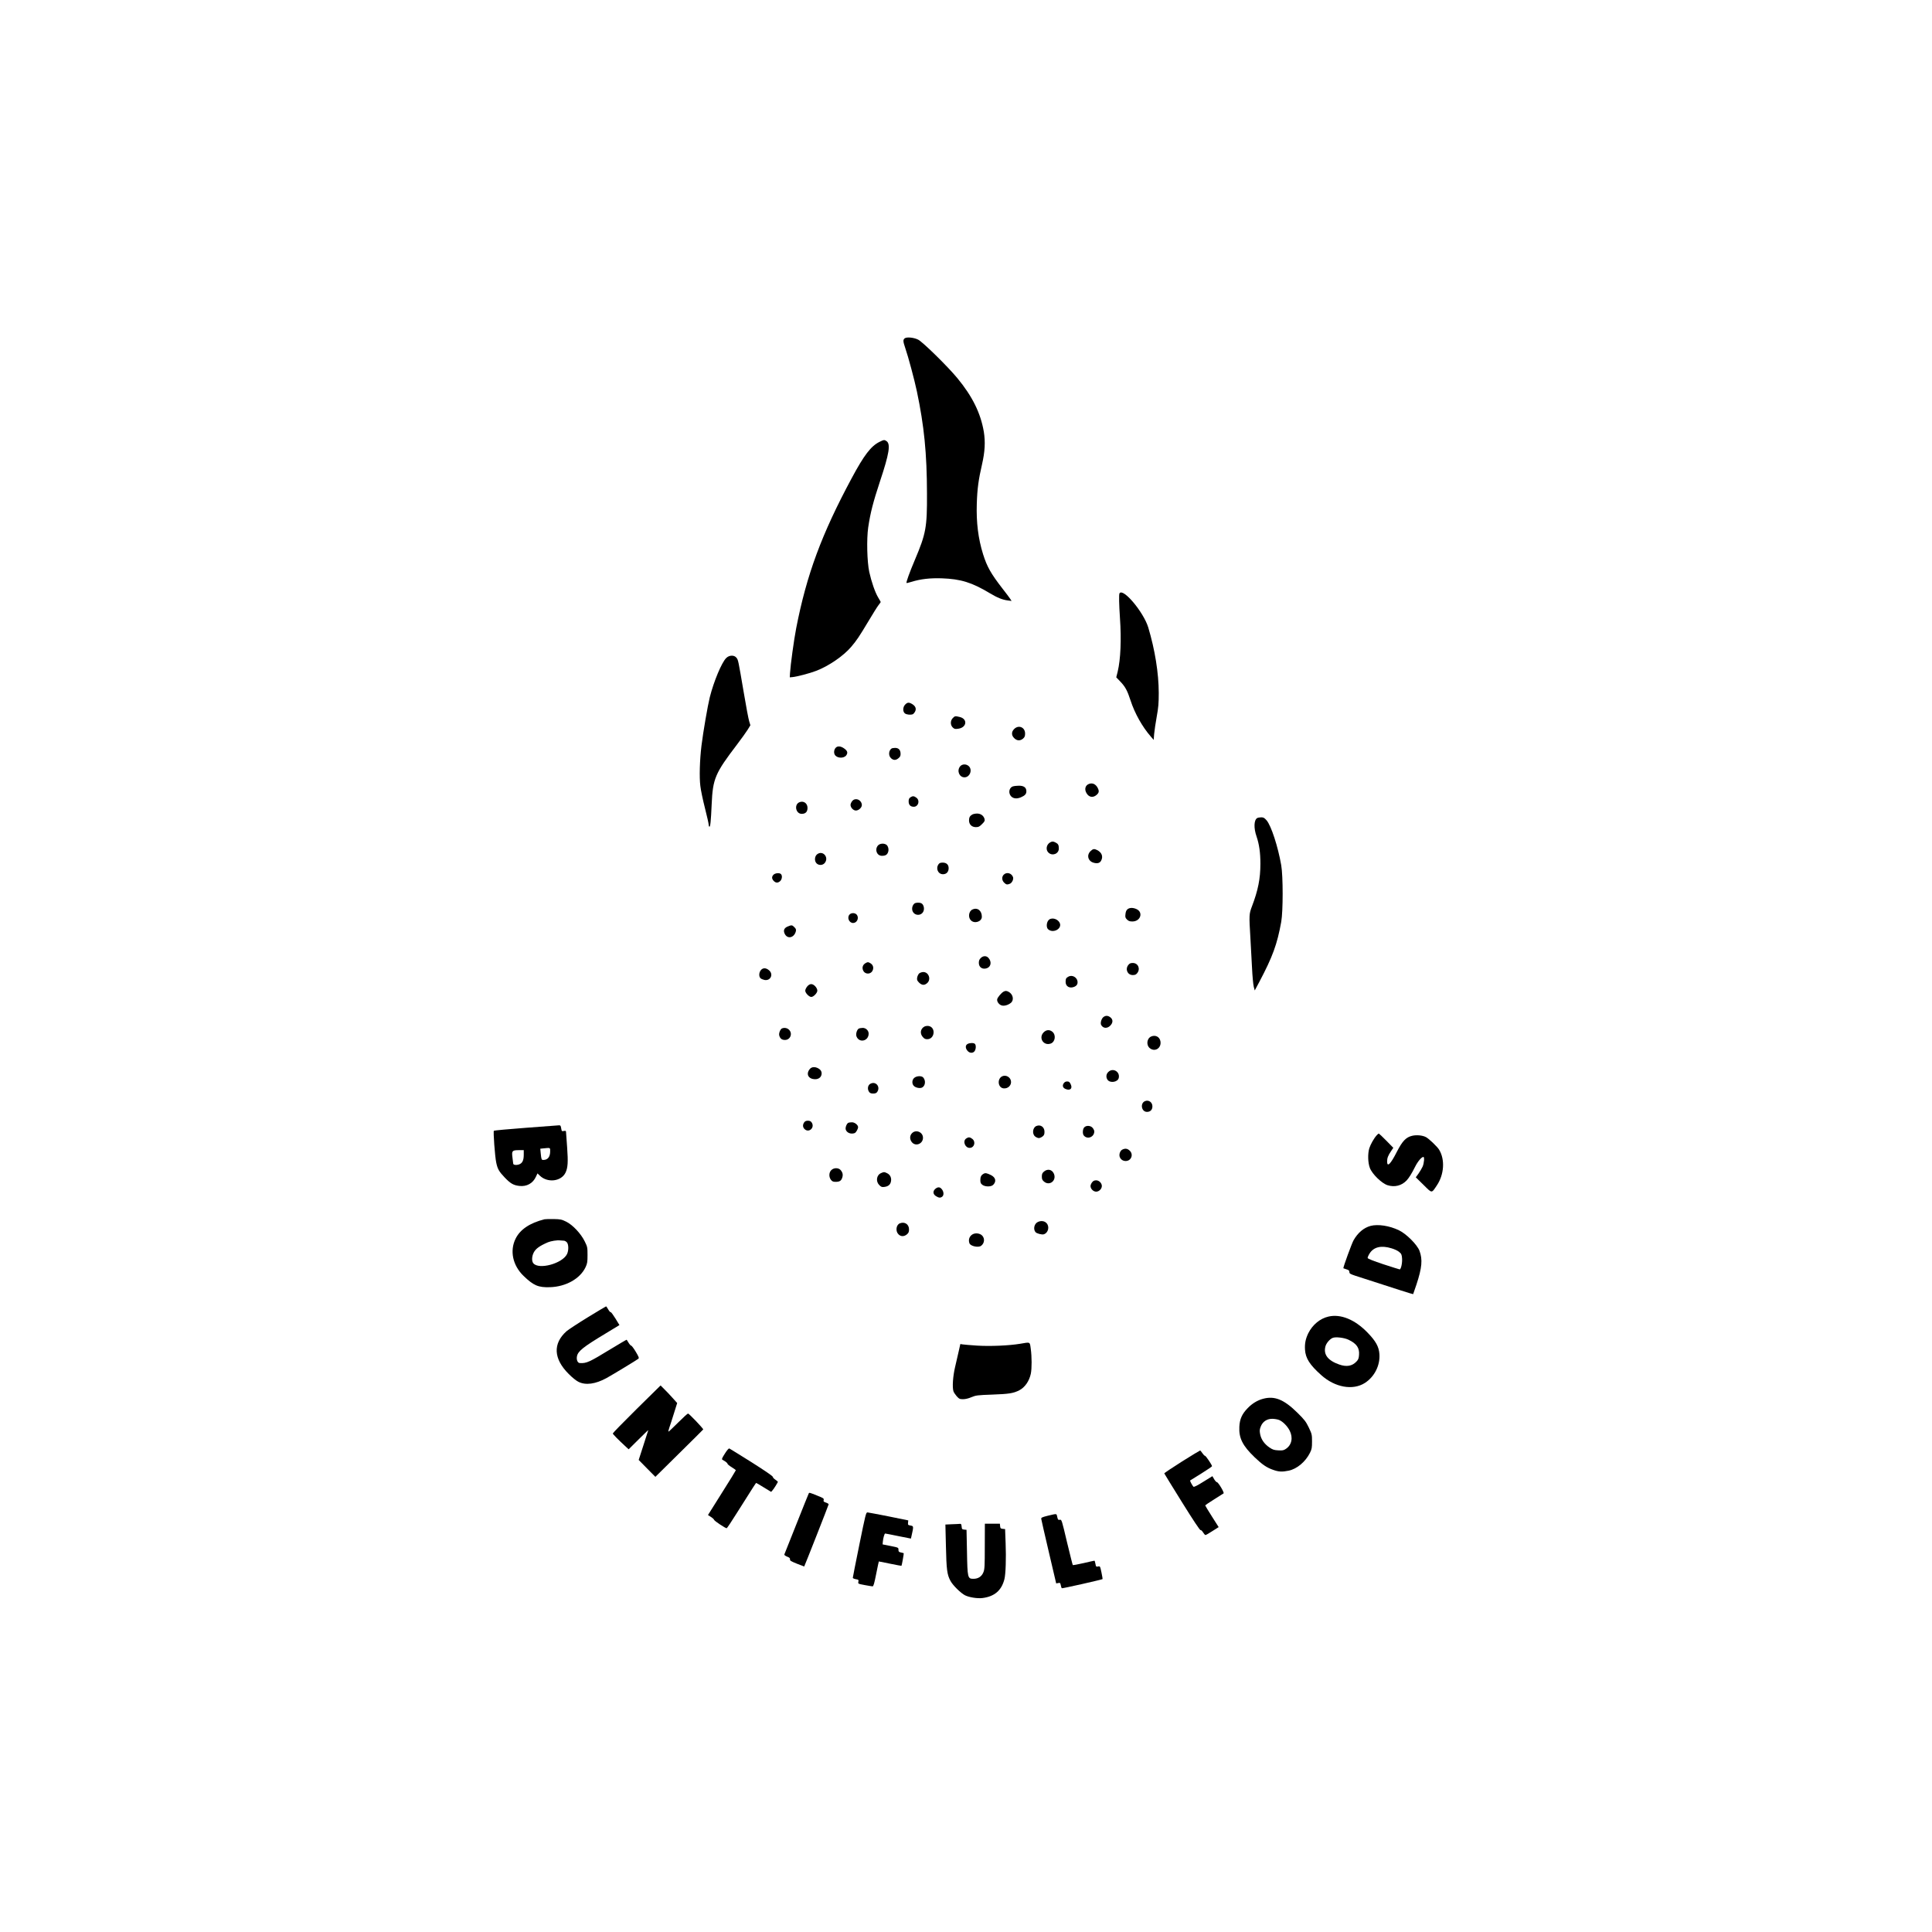 <?xml version="1.0" standalone="no"?>
<!DOCTYPE svg PUBLIC "-//W3C//DTD SVG 20010904//EN"
 "http://www.w3.org/TR/2001/REC-SVG-20010904/DTD/svg10.dtd">
<svg version="1.0" xmlns="http://www.w3.org/2000/svg"
 width="2560pt" height="2560pt" viewBox="0 0 2560 2560"
 preserveAspectRatio="xMidYMid meet">

<g transform="translate(0,2560) scale(0.1,-0.1)"
fill="#000000" stroke="none">
<path d="M11988 21117 c-24 -19 -23 -40 7 -128 41 -119 122 -422 154 -574 96
-456 133 -821 134 -1355 2 -448 -13 -530 -161 -880 -70 -165 -118 -298 -110
-305 2 -2 33 5 68 16 120 37 244 51 400 46 250 -9 397 -54 635 -197 98 -59
167 -87 236 -96 l53 -7 -18 28 c-10 16 -56 76 -101 134 -155 200 -206 290
-259 458 -64 206 -91 419 -83 668 6 197 23 322 69 520 39 170 46 299 24 435
-42 246 -151 468 -351 710 -125 152 -461 482 -520 510 -59 29 -151 37 -177 17z"/>
<path d="M11652 19744 c-112 -56 -203 -175 -366 -479 -399 -742 -598 -1280
-736 -1989 -30 -154 -75 -484 -82 -596 l-3 -55 35 3 c58 5 230 50 315 83 165
63 359 196 462 316 73 85 109 139 228 338 59 99 120 197 136 217 16 20 29 39
29 41 0 3 -16 30 -35 62 -40 67 -88 206 -117 337 -29 136 -36 434 -14 588 29
196 65 335 156 611 123 369 143 495 87 534 -29 20 -35 19 -95 -11z"/>
<path d="M14834 17738 c-9 -14 -6 -151 6 -328 20 -283 9 -545 -30 -709 l-19
-76 48 -50 c71 -73 98 -123 142 -258 55 -169 154 -346 267 -476 l39 -45 6 78
c4 43 19 146 34 229 23 126 27 180 27 317 -1 264 -50 568 -139 866 -62 203
-334 528 -381 452z"/>
<path d="M9622 16880 c-60 -60 -163 -306 -217 -519 -27 -109 -87 -454 -110
-641 -23 -189 -30 -419 -15 -535 6 -55 34 -187 61 -293 27 -106 49 -204 49
-217 0 -13 4 -26 9 -29 13 -8 21 70 31 297 15 340 45 410 337 793 59 78 123
167 142 198 l34 56 -16 53 c-9 28 -42 201 -72 382 -73 428 -73 429 -96 459
-30 39 -97 37 -137 -4z"/>
<path d="M11995 16265 c-34 -33 -35 -97 -3 -119 23 -16 73 -21 103 -10 8 4 22
19 30 35 20 37 6 73 -37 99 -43 26 -64 25 -93 -5z"/>
<path d="M12625 16085 c-34 -34 -34 -93 0 -125 21 -20 31 -22 72 -16 114 15
128 131 18 156 -58 14 -63 13 -90 -15z"/>
<path d="M13439 15941 c-20 -20 -29 -39 -29 -61 0 -22 9 -41 29 -61 36 -36 79
-38 117 -6 21 19 27 32 27 67 0 83 -85 119 -144 61z"/>
<path d="M11076 15694 c-23 -22 -30 -62 -17 -90 23 -51 119 -59 154 -13 25 35
16 62 -31 94 -42 29 -83 32 -106 9z"/>
<path d="M11814 15682 c-39 -26 -44 -93 -9 -127 31 -31 66 -32 101 -1 22 18
28 32 27 60 -1 50 -27 76 -72 76 -20 0 -41 -4 -47 -8z"/>
<path d="M12721 15444 c-45 -58 -10 -144 59 -144 71 0 109 99 57 148 -34 32
-89 30 -116 -4z"/>
<path d="M14430 15213 c-50 -19 -64 -71 -33 -123 31 -54 85 -64 132 -24 34 29
38 51 16 94 -26 50 -69 70 -115 53z"/>
<path d="M13419 15179 c-54 -20 -61 -100 -12 -139 31 -24 71 -25 120 -5 54 23
73 44 73 80 0 50 -34 75 -101 74 -30 0 -66 -5 -80 -10z"/>
<path d="M12062 15034 c-16 -11 -22 -25 -22 -53 0 -46 24 -71 68 -71 60 0 85
81 36 119 -32 25 -52 26 -82 5z"/>
<path d="M11291 14984 c-12 -15 -21 -37 -21 -49 0 -36 37 -75 71 -75 37 0 79
39 79 73 0 40 -36 77 -75 77 -24 0 -39 -7 -54 -26z"/>
<path d="M10593 14970 c-74 -30 -49 -154 30 -154 51 0 77 27 77 79 0 61 -52
98 -107 75z"/>
<path d="M12885 14808 c-32 -17 -45 -39 -45 -78 0 -54 36 -90 91 -90 35 0 47
6 81 40 34 33 39 44 34 67 -11 44 -50 73 -99 73 -23 0 -51 -6 -62 -12z"/>
<path d="M16658 14760 c-43 -26 -47 -132 -8 -244 35 -103 51 -214 51 -361 0
-198 -31 -352 -112 -565 -38 -99 -39 -117 -21 -410 7 -113 17 -295 22 -405 5
-110 16 -222 23 -250 l13 -49 61 114 c176 333 236 497 290 795 25 142 25 604
0 750 -43 247 -133 524 -194 595 -29 33 -41 40 -71 40 -20 0 -45 -5 -54 -10z"/>
<path d="M13915 14438 c-51 -29 -62 -99 -22 -136 52 -49 137 -15 137 54 0 46
-9 63 -41 79 -33 18 -47 18 -74 3z"/>
<path d="M11631 14394 c-43 -55 -11 -134 55 -134 47 0 70 14 82 50 13 36 -1
86 -28 100 -36 20 -87 12 -109 -16z"/>
<path d="M14449 14321 c-53 -54 -33 -130 40 -152 50 -15 84 -6 101 26 30 55
10 109 -52 141 -39 20 -56 17 -89 -15z"/>
<path d="M10827 14280 c-34 -27 -38 -89 -7 -120 30 -30 83 -27 109 6 59 75
-28 172 -102 114z"/>
<path d="M12436 14148 c-40 -56 -6 -132 59 -132 46 0 75 31 75 80 0 47 -29 74
-79 74 -30 0 -44 -6 -55 -22z"/>
<path d="M10250 14010 c-25 -25 -25 -51 -2 -78 27 -31 55 -35 85 -11 29 22 37
75 15 97 -19 19 -76 14 -98 -8z"/>
<path d="M13300 14010 c-28 -28 -26 -75 5 -105 27 -28 42 -30 79 -14 27 13 49
60 39 87 -19 53 -84 71 -123 32z"/>
<path d="M12117 13628 c-26 -21 -38 -63 -26 -98 25 -69 123 -69 147 0 13 36
-1 86 -28 100 -26 14 -73 12 -93 -2z"/>
<path d="M14940 13552 c-15 -12 -24 -33 -27 -64 -5 -40 -2 -50 20 -72 20 -20
36 -26 71 -26 111 0 149 125 51 166 -46 19 -88 18 -115 -4z"/>
<path d="M12884 13548 c-48 -23 -59 -104 -19 -143 48 -49 145 -17 145 48 0 82
-60 127 -126 95z"/>
<path d="M11257 13482 c-37 -40 -6 -112 47 -112 50 0 80 62 52 105 -20 31 -74
34 -99 7z"/>
<path d="M13891 13404 c-26 -33 -28 -95 -3 -117 68 -61 193 10 152 87 -30 57
-115 74 -149 30z"/>
<path d="M10439 13324 c-47 -19 -61 -50 -44 -91 34 -82 129 -63 151 29 4 21 0
33 -20 52 -29 30 -37 31 -87 10z"/>
<path d="M12995 12905 c-18 -17 -25 -35 -25 -63 0 -59 47 -91 105 -72 57 19
68 87 22 138 -27 30 -71 29 -102 -3z"/>
<path d="M11456 12829 c-52 -41 -23 -129 44 -129 67 0 96 88 44 129 -15 12
-34 21 -44 21 -10 0 -29 -9 -44 -21z"/>
<path d="M14951 12814 c-45 -57 -11 -134 59 -134 30 0 43 6 59 26 45 57 11
134 -59 134 -30 0 -43 -6 -59 -26z"/>
<path d="M10081 12744 c-26 -33 -27 -85 -3 -107 9 -8 33 -18 52 -22 81 -15
123 76 59 129 -40 34 -81 34 -108 0z"/>
<path d="M12181 12703 c-12 -10 -24 -35 -28 -55 -5 -32 -1 -41 25 -68 37 -36
71 -39 107 -7 56 48 22 147 -51 147 -17 0 -41 -8 -53 -17z"/>
<path d="M14155 12658 c-29 -16 -35 -28 -35 -69 0 -60 53 -90 114 -65 23 10
37 23 42 41 17 69 -59 128 -121 93z"/>
<path d="M10696 12529 c-14 -17 -26 -42 -26 -56 0 -30 50 -83 80 -83 30 0 80
53 80 83 0 38 -46 87 -80 87 -19 0 -36 -10 -54 -31z"/>
<path d="M13296 12459 c-29 -17 -75 -72 -82 -97 -8 -29 19 -70 54 -83 33 -13
87 1 126 32 46 37 30 117 -31 148 -27 14 -43 14 -67 0z"/>
<path d="M14623 12125 c-28 -19 -46 -81 -32 -106 24 -46 79 -51 120 -10 38 38
39 82 3 110 -32 25 -61 27 -91 6z"/>
<path d="M12250 11998 c-53 -28 -64 -90 -24 -137 20 -24 34 -31 60 -31 101 0
117 158 19 175 -16 3 -41 0 -55 -7z"/>
<path d="M10362 11973 c-22 -9 -44 -63 -37 -92 11 -42 34 -61 76 -61 71 0 105
85 54 135 -23 24 -61 31 -93 18z"/>
<path d="M11378 11970 c-24 -15 -41 -72 -29 -103 35 -91 161 -63 161 37 0 41
-37 76 -78 76 -20 0 -45 -5 -54 -10z"/>
<path d="M13829 11921 c-71 -72 -3 -182 93 -149 61 22 74 116 21 158 -37 29
-79 26 -114 -9z"/>
<path d="M15254 11866 c-59 -26 -69 -115 -17 -156 69 -54 156 5 139 94 -11 58
-66 86 -122 62z"/>
<path d="M12823 11768 c-34 -16 -34 -59 0 -95 27 -30 71 -30 91 -1 19 27 21
79 4 96 -15 15 -65 15 -95 0z"/>
<path d="M10733 11438 c-59 -67 -23 -138 69 -138 43 0 75 23 83 59 8 37 -7 66
-45 86 -42 22 -83 19 -107 -7z"/>
<path d="M14685 11395 c-29 -28 -32 -70 -10 -102 34 -49 137 -32 149 24 19 84
-79 139 -139 78z"/>
<path d="M13283 11340 c-72 -30 -63 -150 12 -161 61 -9 113 43 100 101 -11 50
-66 79 -112 60z"/>
<path d="M12116 11319 c-32 -25 -36 -79 -7 -108 25 -25 82 -36 110 -21 43 23
50 92 14 133 -22 24 -84 22 -117 -4z"/>
<path d="M14094 11245 c-20 -31 -11 -60 26 -75 61 -25 95 7 67 64 -14 29 -22
36 -47 36 -20 0 -34 -8 -46 -25z"/>
<path d="M11520 11230 c-24 -24 -26 -67 -4 -98 11 -16 25 -22 54 -22 29 0 43
6 54 22 36 51 5 118 -54 118 -17 0 -39 -9 -50 -20z"/>
<path d="M15173 11010 c-69 -28 -49 -143 25 -143 45 0 72 28 72 73 0 54 -48
89 -97 70z"/>
<path d="M10656 10728 c-22 -31 -20 -64 4 -88 58 -58 142 20 94 88 -10 15 -25
22 -49 22 -24 0 -39 -7 -49 -22z"/>
<path d="M11242 10723 c-21 -8 -43 -61 -36 -88 11 -44 68 -68 119 -49 18 7 45
55 45 79 0 29 -46 65 -82 64 -18 0 -39 -3 -46 -6z"/>
<path d="M6968 10656 c-229 -17 -420 -35 -424 -39 -10 -10 14 -341 31 -420 18
-88 37 -120 114 -201 76 -79 115 -101 191 -110 99 -12 182 34 222 123 l20 43
31 -30 c103 -100 287 -77 342 43 29 64 34 135 20 330 -8 105 -14 198 -15 207
0 14 -6 16 -29 12 -27 -6 -28 -4 -35 35 -5 34 -10 41 -29 40 -12 -1 -210 -16
-439 -33z m322 -311 c0 -74 -32 -115 -91 -115 -23 0 -26 6 -34 87 l-6 62 38 4
c98 10 93 12 93 -38z m-350 -45 c0 -77 -19 -115 -65 -130 -37 -12 -75 -6 -75
13 -1 7 -5 44 -10 82 -11 86 -3 95 87 95 l63 0 0 -60z"/>
<path d="M13733 10680 c-50 -20 -60 -105 -17 -139 15 -12 37 -21 49 -21 12 0
34 9 49 21 21 16 26 29 26 63 0 62 -52 99 -107 76z"/>
<path d="M14366 10661 c-21 -23 -24 -85 -5 -107 47 -57 139 -21 139 55 0 10
-9 30 -21 45 -26 33 -86 37 -113 7z"/>
<path d="M12085 10585 c-33 -32 -33 -84 -1 -121 50 -59 146 -20 146 60 0 75
-93 114 -145 61z"/>
<path d="M18243 10558 c-37 -40 -83 -122 -99 -173 -22 -72 -19 -191 7 -260 30
-81 158 -206 236 -230 93 -29 185 -6 251 63 31 33 67 90 113 182 35 70 85 130
110 130 16 0 9 -84 -11 -129 -11 -24 -36 -66 -55 -93 l-35 -48 102 -100 c116
-115 105 -115 177 -7 97 144 110 342 30 473 -24 40 -136 147 -175 167 -46 24
-125 31 -183 17 -81 -19 -129 -70 -202 -212 -83 -164 -129 -209 -129 -128 0
45 12 77 53 138 l29 43 -93 95 c-51 52 -96 94 -99 94 -4 0 -16 -10 -27 -22z"/>
<path d="M12802 10514 c-49 -34 -15 -124 46 -124 62 0 85 80 36 119 -32 25
-52 26 -82 5z"/>
<path d="M14873 10368 c-28 -13 -46 -57 -38 -91 10 -37 41 -61 81 -61 75 0
108 91 50 140 -29 26 -57 29 -93 12z"/>
<path d="M11015 10095 c-32 -31 -34 -91 -4 -129 16 -20 29 -26 60 -26 54 0 75
13 89 55 13 40 6 70 -23 103 -29 31 -90 30 -122 -3z"/>
<path d="M13833 10076 c-22 -19 -28 -32 -28 -66 0 -34 6 -47 28 -66 73 -63
170 12 132 103 -24 57 -84 70 -132 29z"/>
<path d="M11675 10056 c-61 -26 -73 -109 -25 -158 27 -27 36 -30 71 -25 50 7
77 30 85 74 9 46 -11 88 -51 107 -39 19 -41 19 -80 2z"/>
<path d="M13035 10048 c-33 -18 -45 -40 -45 -84 0 -34 5 -47 26 -63 36 -28
116 -29 144 -1 45 45 34 97 -28 129 -55 27 -75 31 -97 19z"/>
<path d="M14471 9934 c-12 -15 -21 -37 -21 -49 0 -38 37 -75 75 -75 38 0 75
37 75 75 0 38 -37 75 -75 75 -24 0 -39 -7 -54 -26z"/>
<path d="M12397 9850 c-39 -31 -37 -74 6 -100 38 -23 56 -25 81 -7 24 18 23
62 -1 95 -26 35 -52 38 -86 12z"/>
<path d="M7215 9444 c-195 -49 -323 -135 -383 -257 -80 -161 -38 -355 105
-493 134 -129 196 -155 352 -150 211 7 398 113 470 265 23 50 26 68 26 162 0
101 -2 109 -37 180 -52 105 -159 218 -245 261 -61 30 -76 33 -167 35 -56 1
-110 -1 -121 -3z m258 -284 c9 0 26 -9 37 -20 25 -25 27 -107 4 -156 -60 -126
-374 -212 -447 -123 -23 28 -21 89 4 140 26 52 76 89 189 138 38 16 121 30
160 25 19 -2 43 -3 53 -4z"/>
<path d="M13750 9407 c-46 -23 -62 -94 -29 -133 15 -19 85 -37 110 -29 60 19
80 105 34 150 -27 28 -74 33 -115 12z"/>
<path d="M11923 9390 c-49 -20 -60 -104 -18 -145 31 -32 75 -32 112 -1 22 19
28 32 28 66 0 68 -58 106 -122 80z"/>
<path d="M18160 9356 c-91 -25 -169 -92 -225 -191 -24 -43 -135 -347 -135
-370 0 -1 18 -7 40 -14 32 -9 40 -17 40 -36 0 -20 10 -26 78 -49 558 -181 764
-247 767 -244 1 2 21 59 44 128 73 222 83 331 40 446 -31 82 -175 226 -272
272 -126 61 -280 84 -377 58z m279 -297 c38 -11 83 -32 101 -48 29 -24 34 -35
38 -84 5 -62 -14 -147 -32 -147 -6 1 -103 31 -216 68 -132 44 -206 73 -208 83
-1 8 10 35 26 60 55 87 155 110 291 68z"/>
<path d="M12888 9245 c-43 -24 -60 -73 -42 -120 15 -38 119 -60 155 -32 43 33
50 93 16 132 -28 33 -90 42 -129 20z"/>
<path d="M7790 8146 c-129 -79 -257 -163 -284 -186 -182 -163 -172 -365 29
-565 45 -46 102 -92 130 -105 96 -48 225 -30 372 50 83 46 405 241 422 256 11
10 5 26 -35 93 -27 45 -54 81 -61 81 -6 0 -22 17 -34 38 -12 20 -24 39 -25 40
-1 2 -99 -55 -217 -127 -280 -171 -317 -188 -405 -182 -28 1 -46 43 -37 89 13
68 80 122 377 301 l186 113 -53 87 c-29 47 -57 85 -63 84 -6 -2 -21 15 -33 37
-13 22 -25 40 -28 40 -3 0 -112 -65 -241 -144z"/>
<path d="M17604 8155 c-111 -25 -211 -107 -268 -220 -36 -74 -49 -137 -44
-218 7 -115 62 -201 214 -337 182 -164 419 -207 579 -105 127 81 204 233 193
383 -7 98 -48 172 -159 286 -166 171 -353 248 -515 211z m266 -308 c106 -51
145 -107 138 -199 -3 -47 -10 -64 -34 -89 -57 -61 -132 -74 -230 -39 -148 52
-209 131 -182 237 10 43 57 99 96 115 38 17 156 3 212 -25z"/>
<path d="M13515 7794 c-145 -24 -393 -35 -568 -24 -89 6 -175 13 -192 16 l-30
5 -22 -98 c-12 -54 -34 -150 -49 -213 -27 -117 -37 -257 -21 -313 4 -15 24
-45 43 -67 33 -36 41 -40 85 -40 31 0 73 10 112 27 58 24 76 27 277 34 220 8
278 17 356 57 74 38 132 121 153 220 14 68 14 225 -1 330 -13 95 -2 90 -143
66z"/>
<path d="M8436 6930 c-174 -172 -316 -318 -316 -324 0 -10 72 -83 173 -176
l37 -34 130 129 c72 71 130 128 130 125 0 -3 -29 -93 -64 -200 l-63 -195 110
-112 111 -112 315 311 c174 171 317 314 319 317 4 10 -188 211 -201 211 -7 0
-66 -54 -132 -120 -66 -66 -123 -120 -127 -120 -4 0 1 24 11 53 10 28 38 114
61 189 l43 137 -61 68 c-33 37 -83 90 -110 116 l-49 49 -317 -312z"/>
<path d="M16735 7065 c-74 -20 -143 -62 -202 -123 -76 -78 -106 -145 -111
-247 -8 -150 43 -252 204 -406 99 -95 159 -136 243 -165 75 -27 120 -29 207
-11 110 23 223 118 282 237 24 48 27 67 27 150 0 91 -2 98 -43 185 -38 78 -56
102 -150 195 -180 177 -303 227 -457 185z m213 -280 c50 -21 108 -79 140 -140
48 -94 29 -191 -49 -243 -29 -20 -44 -23 -101 -20 -56 3 -74 9 -117 38 -67 46
-109 105 -123 174 -9 48 -8 63 7 102 25 66 81 104 152 104 29 0 70 -7 91 -15z"/>
<path d="M9605 6339 c-36 -56 -44 -74 -33 -81 7 -5 25 -16 41 -25 15 -10 27
-23 27 -29 0 -6 25 -27 55 -45 30 -18 55 -37 55 -41 0 -4 -83 -139 -185 -300
l-184 -293 39 -25 c21 -13 41 -32 43 -40 4 -14 148 -110 166 -110 5 0 71 100
148 223 224 355 238 377 244 377 3 0 45 -25 95 -56 49 -31 94 -58 100 -61 8
-3 58 67 91 129 2 4 -12 18 -31 30 -20 13 -36 30 -36 39 0 10 -105 82 -282
194 -155 97 -287 179 -294 182 -8 3 -32 -24 -59 -68z"/>
<path d="M15660 6233 c-129 -82 -234 -152 -233 -156 1 -4 107 -176 235 -382
148 -238 238 -373 246 -370 7 3 22 -11 33 -30 12 -19 26 -35 32 -35 7 0 49 24
93 53 l82 52 -89 140 c-49 77 -89 143 -89 147 0 4 52 40 117 80 64 40 121 76
126 80 13 8 -70 148 -88 148 -7 0 -24 18 -37 40 l-23 40 -120 -74 c-78 -49
-123 -72 -131 -66 -14 13 -49 78 -44 83 3 2 69 43 148 92 78 49 142 92 142 97
0 17 -82 138 -93 138 -7 0 -22 16 -35 35 -12 19 -26 35 -30 35 -4 0 -113 -66
-242 -147z"/>
<path d="M10717 5813 c-3 -5 -76 -186 -162 -403 -86 -217 -159 -400 -162 -407
-3 -7 12 -19 36 -29 32 -12 41 -21 39 -36 -3 -17 13 -26 92 -58 52 -21 96 -37
96 -37 6 7 324 816 324 824 0 6 -16 17 -36 23 -30 10 -35 16 -30 34 5 21 -3
26 -87 59 -99 40 -103 41 -110 30z"/>
<path d="M11387 5133 c-48 -236 -87 -433 -87 -440 0 -6 18 -14 40 -18 36 -6
39 -9 34 -34 -6 -27 -5 -27 84 -44 49 -9 96 -17 104 -17 12 0 23 38 48 165 18
91 34 165 35 165 1 0 69 -14 150 -30 82 -17 149 -29 150 -28 5 7 33 163 30
167 -2 2 -19 6 -37 10 -28 6 -33 11 -33 36 0 29 0 29 -105 50 l-105 21 3 35
c4 47 21 109 31 109 4 0 83 -15 174 -34 l167 -33 5 21 c33 146 33 144 -11 152
-32 6 -35 9 -32 37 l3 31 -260 53 c-143 28 -269 52 -281 53 -19 0 -26 -29
-107 -427z"/>
<path d="M13885 5516 c-76 -19 -90 -25 -88 -42 1 -10 46 -207 100 -437 l98
-418 27 5 c25 5 28 2 34 -29 3 -20 10 -37 14 -40 7 -5 528 113 539 121 2 2 -4
42 -14 88 -18 84 -18 85 -45 79 -26 -5 -28 -2 -35 36 -4 23 -10 41 -13 41 -4
0 -69 -14 -144 -32 -76 -17 -140 -29 -143 -26 -3 3 -37 140 -77 305 -69 293
-71 300 -94 295 -24 -4 -27 -1 -38 51 -7 31 -4 31 -121 3z"/>
<path d="M12611 5403 l-84 -4 7 -287 c7 -312 15 -377 61 -461 32 -59 136 -161
193 -190 55 -27 163 -44 229 -36 160 20 254 100 292 250 17 66 24 278 16 477
l-7 187 -32 3 c-27 3 -31 7 -34 36 l-3 32 -100 0 -99 0 -1 -297 c0 -257 -2
-304 -17 -343 -23 -59 -69 -90 -134 -90 -76 0 -79 12 -85 361 l-6 288 -31 3
c-28 3 -31 7 -34 41 -3 31 -7 37 -25 35 -12 -1 -60 -4 -106 -5z"/>
</g>
</svg>
